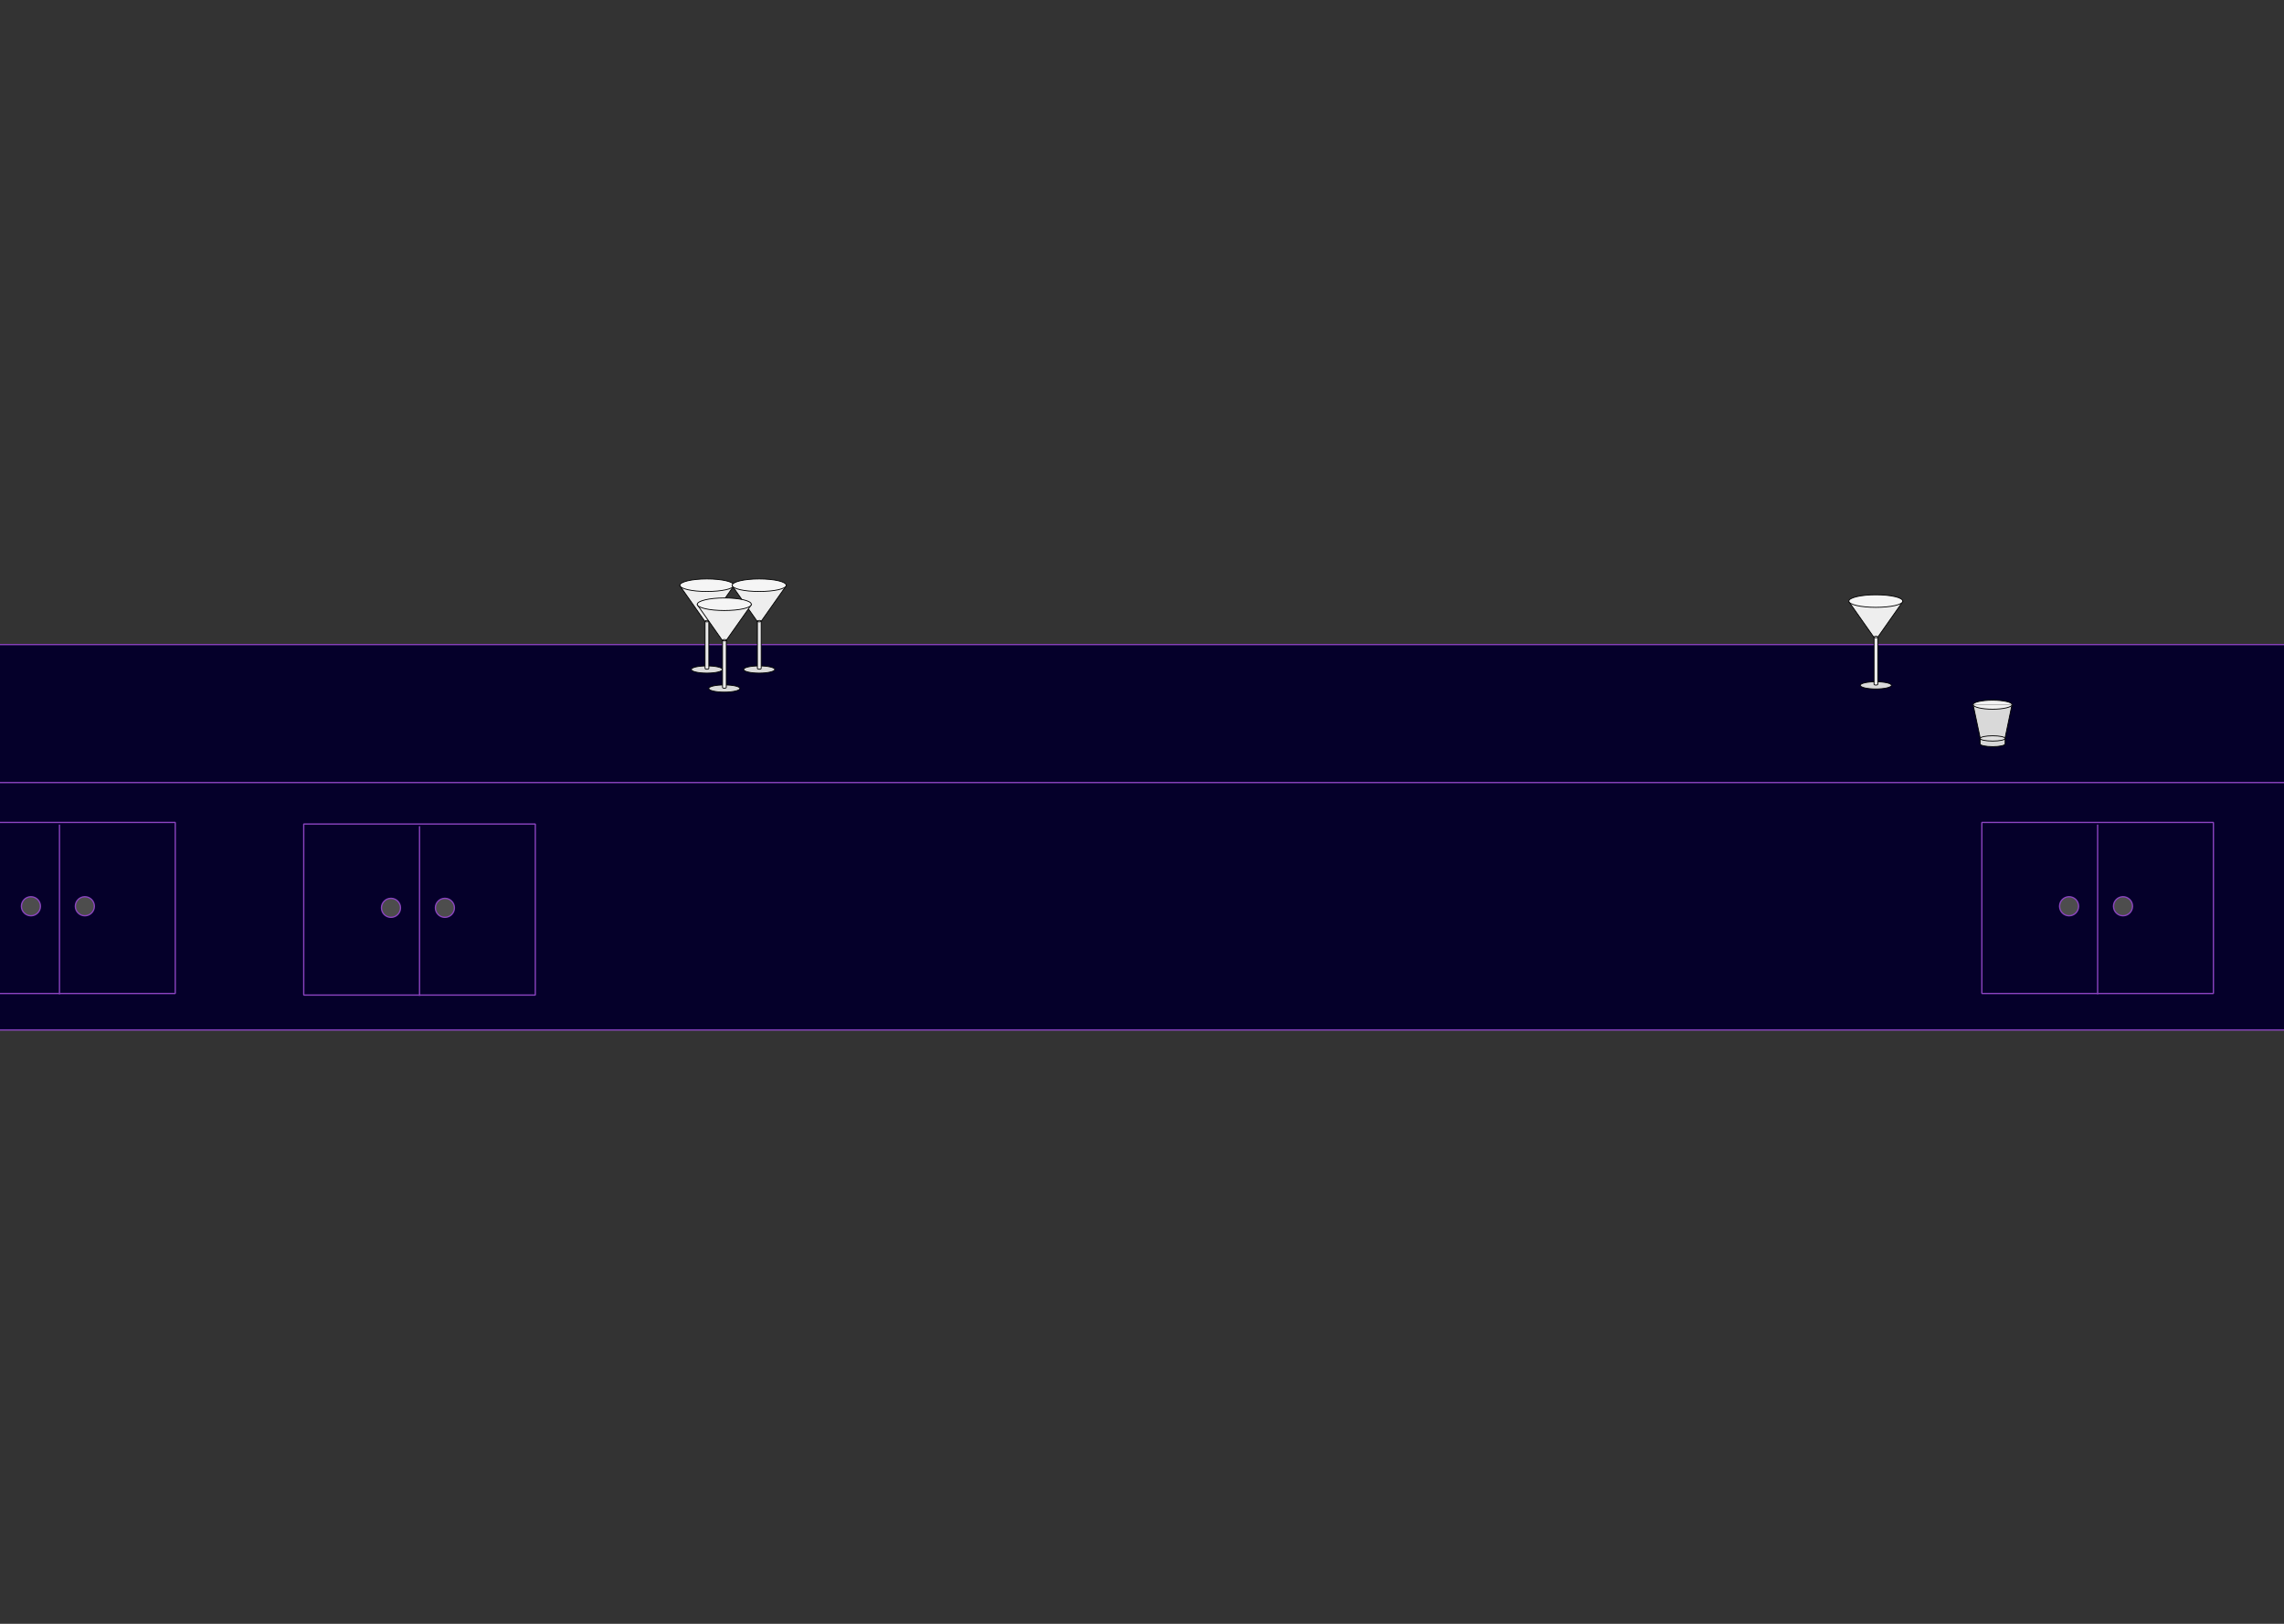 <svg id="Layer_1" data-name="Layer 1" xmlns="http://www.w3.org/2000/svg" viewBox="0 0 1440 1024">
  <rect x="0" y="0" width="1440" height="1024" fill="#333333" stroke="none"/>
  <defs>
    <style>
      .cls-1 {
        fill: #05002a;
      }

      .cls-1, .cls-12, .cls-13 {
        stroke: #8c44c1;
        stroke-miterlimit: 1;
        stroke-width: 0.8px;
      }

      .cls-2 {
        fill: #eee;
      }

      .cls-10, .cls-11, .cls-2, .cls-4, .cls-6, .cls-7, .cls-8, .cls-9 {
        fill-rule: evenodd;
      }

      .cls-12, .cls-3, .cls-5 {
        fill: none;
      }

      .cls-3, .cls-5 {
        stroke: #000;
        stroke-width: 0.52px;
      }

      .cls-3 {
        stroke-miterlimit: 6.4;
      }

      .cls-4 {
        fill: #f5f5f5;
      }

      .cls-5 {
        stroke-linejoin: round;
      }

      .cls-6 {
        fill: #d9d9d9;
      }

      .cls-7 {
        fill: #eaeaea;
      }

      .cls-8 {
        fill: #efefef;
      }

      .cls-9 {
        fill: #f1f1f1;
      }

      .cls-10 {
        fill: #d7d7d7;
      }

      .cls-11 {
        fill: #dfdfdf;
      }

      .cls-13 {
        fill: #4d4d4d;
      }
    </style>
  </defs>
  <g id="bar-midbackground">
    <g id="customer-table">
      <rect class="cls-1" x="-27" y="492.5" width="1497" height="157"/>
      <rect class="cls-1" x="-30" y="406.5" width="1497" height="87"/>
    </g>
    <g>
      <path id="path3376" class="cls-2" d="M1182.64,403.6l-17-24.21h34Z"/>
      <path id="path3378" class="cls-3" d="M1182.64,403.6l-17-24.21h34Z"/>
      <path id="path3380" class="cls-4" d="M1182.64,375.08c9.45,0,17,1.74,17,4s-7.6,3.92-17,3.92-17-1.74-17-3.92S1173.24,375.08,1182.64,375.08Z"/>
      <path id="path3382" class="cls-5" d="M1182.64,375.08c9.45,0,17,1.74,17,4s-7.6,3.92-17,3.92-17-1.74-17-3.92,7.6-4,17-4"/>
      <path id="path3384" class="cls-6" d="M1182.69,429.94c5.44,0,9.82,1,9.82,2.24s-4.38,2.29-9.82,2.29-9.82-1-9.82-2.29S1177.26,429.94,1182.69,429.94Z"/>
      <path id="path3386" class="cls-5" d="M1182.69,429.94c5.44,0,9.82,1,9.82,2.24s-4.38,2.29-9.82,2.29-9.82-1-9.82-2.29,4.39-2.24,9.82-2.24"/>
      <path id="path3388" class="cls-7" d="M1182.69,401.25c.69,0,1.22.23,1.22.51v29.75c0,.27-.53.5-1.22.5s-1.16-.23-1.16-.5V401.76C1181.53,401.48,1182.06,401.25,1182.69,401.25Z"/>
      <path id="path3390" class="cls-8" d="M1183.91,401.76c0,.22-.53.44-1.22.44s-1.16-.22-1.16-.44.53-.51,1.16-.51S1183.91,401.48,1183.91,401.76Z"/>
      <path id="path3392" class="cls-5" d="M1182.69,401.25c.69,0,1.22.23,1.22.51v29.75c0,.27-.53.5-1.22.5s-1.16-.23-1.16-.5V401.76C1181.53,401.48,1182.06,401.25,1182.69,401.25Z"/>
      <path id="path3394" class="cls-5" d="M1183.91,401.76c0,.22-.53.44-1.22.44s-1.16-.22-1.16-.44"/>
    </g>
    <g>
      <path id="path3376-2" data-name="path3376" class="cls-2" d="M445.64,393.6l-17-24.21h34.05Z"/>
      <path id="path3378-2" data-name="path3378" class="cls-3" d="M445.64,393.6l-17-24.21h34.05Z"/>
      <path id="path3380-2" data-name="path3380" class="cls-4" d="M445.64,365.08c9.45,0,17.05,1.74,17.05,4s-7.6,3.92-17.05,3.92-17-1.74-17-3.92S436.24,365.08,445.64,365.08Z"/>
      <path id="path3382-2" data-name="path3382" class="cls-5" d="M445.64,365.08c9.45,0,17.05,1.74,17.05,4s-7.6,3.92-17.05,3.92-17-1.74-17-3.92,7.6-4,17-4"/>
      <path id="path3384-2" data-name="path3384" class="cls-6" d="M445.69,419.94c5.44,0,9.82,1,9.82,2.24s-4.38,2.29-9.82,2.29-9.82-1-9.82-2.29S440.26,419.94,445.69,419.94Z"/>
      <path id="path3386-2" data-name="path3386" class="cls-5" d="M445.69,419.94c5.44,0,9.82,1,9.82,2.24s-4.38,2.29-9.82,2.29-9.82-1-9.82-2.29,4.39-2.24,9.82-2.24"/>
      <path id="path3388-2" data-name="path3388" class="cls-7" d="M445.69,391.25c.69,0,1.22.23,1.22.51v29.75c0,.27-.53.5-1.22.5s-1.16-.23-1.16-.5V391.76C444.53,391.48,445.06,391.25,445.69,391.25Z"/>
      <path id="path3390-2" data-name="path3390" class="cls-8" d="M446.91,391.76c0,.22-.53.44-1.22.44s-1.16-.22-1.16-.44.53-.51,1.16-.51S446.91,391.48,446.91,391.76Z"/>
      <path id="path3392-2" data-name="path3392" class="cls-5" d="M445.69,391.25c.69,0,1.22.23,1.22.51v29.75c0,.27-.53.5-1.22.5s-1.16-.23-1.16-.5V391.76C444.53,391.48,445.06,391.25,445.69,391.25Z"/>
      <path id="path3394-2" data-name="path3394" class="cls-5" d="M446.91,391.76c0,.22-.53.44-1.22.44s-1.16-.22-1.16-.44"/>
    </g>
    <g>
      <path id="path3376-3" data-name="path3376" class="cls-2" d="M478.64,393.6l-17-24.21h34.05Z"/>
      <path id="path3378-3" data-name="path3378" class="cls-3" d="M478.64,393.6l-17-24.21h34.05Z"/>
      <path id="path3380-3" data-name="path3380" class="cls-4" d="M478.64,365.08c9.45,0,17.05,1.74,17.05,4s-7.6,3.92-17.05,3.92-17-1.74-17-3.92S469.24,365.08,478.64,365.08Z"/>
      <path id="path3382-3" data-name="path3382" class="cls-5" d="M478.64,365.08c9.45,0,17.05,1.74,17.05,4s-7.6,3.92-17.05,3.92-17-1.74-17-3.92,7.6-4,17-4"/>
      <path id="path3384-3" data-name="path3384" class="cls-6" d="M478.69,419.94c5.44,0,9.82,1,9.82,2.24s-4.38,2.29-9.82,2.29-9.82-1-9.82-2.29S473.26,419.94,478.69,419.94Z"/>
      <path id="path3386-3" data-name="path3386" class="cls-5" d="M478.69,419.94c5.44,0,9.82,1,9.82,2.24s-4.38,2.29-9.82,2.29-9.82-1-9.82-2.29,4.39-2.24,9.82-2.24"/>
      <path id="path3388-3" data-name="path3388" class="cls-7" d="M478.69,391.25c.69,0,1.22.23,1.22.51v29.75c0,.27-.53.5-1.22.5s-1.16-.23-1.16-.5V391.76C477.53,391.48,478.06,391.25,478.69,391.25Z"/>
      <path id="path3390-3" data-name="path3390" class="cls-8" d="M479.91,391.76c0,.22-.53.44-1.22.44s-1.16-.22-1.16-.44.53-.51,1.16-.51S479.91,391.48,479.91,391.76Z"/>
      <path id="path3392-3" data-name="path3392" class="cls-5" d="M478.69,391.25c.69,0,1.22.23,1.22.51v29.75c0,.27-.53.5-1.22.5s-1.16-.23-1.16-.5V391.76C477.53,391.48,478.06,391.25,478.69,391.25Z"/>
      <path id="path3394-3" data-name="path3394" class="cls-5" d="M479.91,391.76c0,.22-.53.44-1.22.44s-1.16-.22-1.16-.44"/>
    </g>
    <g>
      <path id="path3376-4" data-name="path3376" class="cls-2" d="M456.64,405.6l-17-24.21h34.05Z"/>
      <path id="path3378-4" data-name="path3378" class="cls-3" d="M456.64,405.6l-17-24.21h34.05Z"/>
      <path id="path3380-4" data-name="path3380" class="cls-4" d="M456.64,377.08c9.45,0,17.05,1.74,17.05,4s-7.6,3.92-17.05,3.92-17-1.74-17-3.92S447.24,377.08,456.64,377.08Z"/>
      <path id="path3382-4" data-name="path3382" class="cls-5" d="M456.64,377.08c9.45,0,17.05,1.74,17.05,4s-7.6,3.92-17.05,3.92-17-1.74-17-3.92,7.6-4,17-4"/>
      <path id="path3384-4" data-name="path3384" class="cls-6" d="M456.69,431.94c5.44,0,9.82,1,9.82,2.24s-4.38,2.29-9.82,2.29-9.82-1-9.82-2.29S451.26,431.94,456.69,431.94Z"/>
      <path id="path3386-4" data-name="path3386" class="cls-5" d="M456.69,431.94c5.44,0,9.82,1,9.82,2.24s-4.38,2.29-9.82,2.29-9.82-1-9.82-2.29,4.39-2.24,9.82-2.24"/>
      <path id="path3388-4" data-name="path3388" class="cls-7" d="M456.69,403.25c.69,0,1.22.23,1.22.51v29.75c0,.27-.53.5-1.22.5s-1.16-.23-1.16-.5V403.76C455.53,403.48,456.06,403.25,456.69,403.25Z"/>
      <path id="path3390-4" data-name="path3390" class="cls-8" d="M457.91,403.76c0,.22-.53.44-1.22.44s-1.16-.22-1.16-.44.53-.51,1.16-.51S457.91,403.48,457.91,403.76Z"/>
      <path id="path3392-4" data-name="path3392" class="cls-5" d="M456.69,403.25c.69,0,1.22.23,1.22.51v29.75c0,.27-.53.5-1.22.5s-1.16-.23-1.16-.5V403.76C455.53,403.48,456.06,403.25,456.69,403.25Z"/>
      <path id="path3394-4" data-name="path3394" class="cls-5" d="M457.91,403.76c0,.22-.53.44-1.22.44s-1.16-.22-1.16-.44"/>
    </g>
    <g>
      <path id="path3416" class="cls-6" d="M1244,444.36l4.59,21.65H1264l4.51-21.65"/>
      <path id="path3418" class="cls-3" d="M1268.54,444.36H1244"/>
      <path id="path3418-2" data-name="path3418" class="cls-3" d="M1244,444.36l4.59,21.65H1264l4.51-21.65"/>
      <path id="path3420" class="cls-9" d="M1268.54,444.36c0-1.56-5.52-2.8-12.29-2.8s-12.28,1.24-12.28,2.8"/>
      <path id="path3420-2" data-name="path3420" class="cls-9" d="M1244,444.36c0,1.56,5.52,2.88,12.28,2.88s12.29-1.32,12.29-2.88"/>
      <path id="path3422" class="cls-5" d="M1268.54,444.36c0-1.56-5.52-2.8-12.29-2.8"/>
      <path id="path3422-2" data-name="path3422" class="cls-5" d="M1244,444.36c0,1.56,5.52,2.88,12.28,2.88s12.29-1.32,12.29-2.88"/>
      <path id="path3422-3" data-name="path3422" class="cls-5" d="M1256.25,441.56c-6.76,0-12.28,1.24-12.28,2.8"/>
      <path id="path3424" class="cls-10" d="M1256.33,464c-4.35,0-7.93.75-7.93,1.73v3.38c0,1,3.58,1.73,7.93,1.73s7.85-.74,7.85-1.73v-3.38C1264.18,464.7,1260.68,464,1256.33,464Z"/>
      <path id="path3426" class="cls-11" d="M1248.4,465.68c0,.91,3.58,1.65,7.93,1.65s7.85-.74,7.85-1.65-3.5-1.73-7.85-1.73S1248.4,464.7,1248.4,465.68Z"/>
      <path id="path3428" class="cls-5" d="M1256.33,464c-4.35,0-7.93.75-7.93,1.73v3.38c0,1,3.58,1.73,7.93,1.73s7.85-.74,7.85-1.73v-3.38C1264.18,464.7,1260.68,464,1256.33,464Z"/>
      <path id="path3430" class="cls-5" d="M1248.4,465.68c0,.91,3.58,1.65,7.93,1.65s7.85-.74,7.85-1.65"/>
    </g>
    <g>
      <rect class="cls-1" x="191.5" y="519.65" width="146" height="107.85"/>
      <line class="cls-12" x1="264.5" y1="521" x2="264.5" y2="628"/>
      <circle class="cls-13" cx="246.5" cy="572.5" r="6"/>
      <circle class="cls-13" cx="280.5" cy="572.5" r="6"/>
    </g>
    <g>
      <rect class="cls-1" x="-35.5" y="518.65" width="146" height="107.85"/>
      <line class="cls-12" x1="37.5" y1="520" x2="37.5" y2="627"/>
      <circle class="cls-13" cx="19.5" cy="571.5" r="6"/>
      <circle class="cls-13" cx="53.5" cy="571.5" r="6"/>
    </g>
    <g>
      <rect class="cls-1" x="1249.5" y="518.65" width="146" height="107.85"/>
      <line class="cls-12" x1="1322.5" y1="520" x2="1322.5" y2="627"/>
      <circle class="cls-13" cx="1304.5" cy="571.5" r="6"/>
      <circle class="cls-13" cx="1338.5" cy="571.5" r="6"/>
    </g>
  </g>
</svg>
